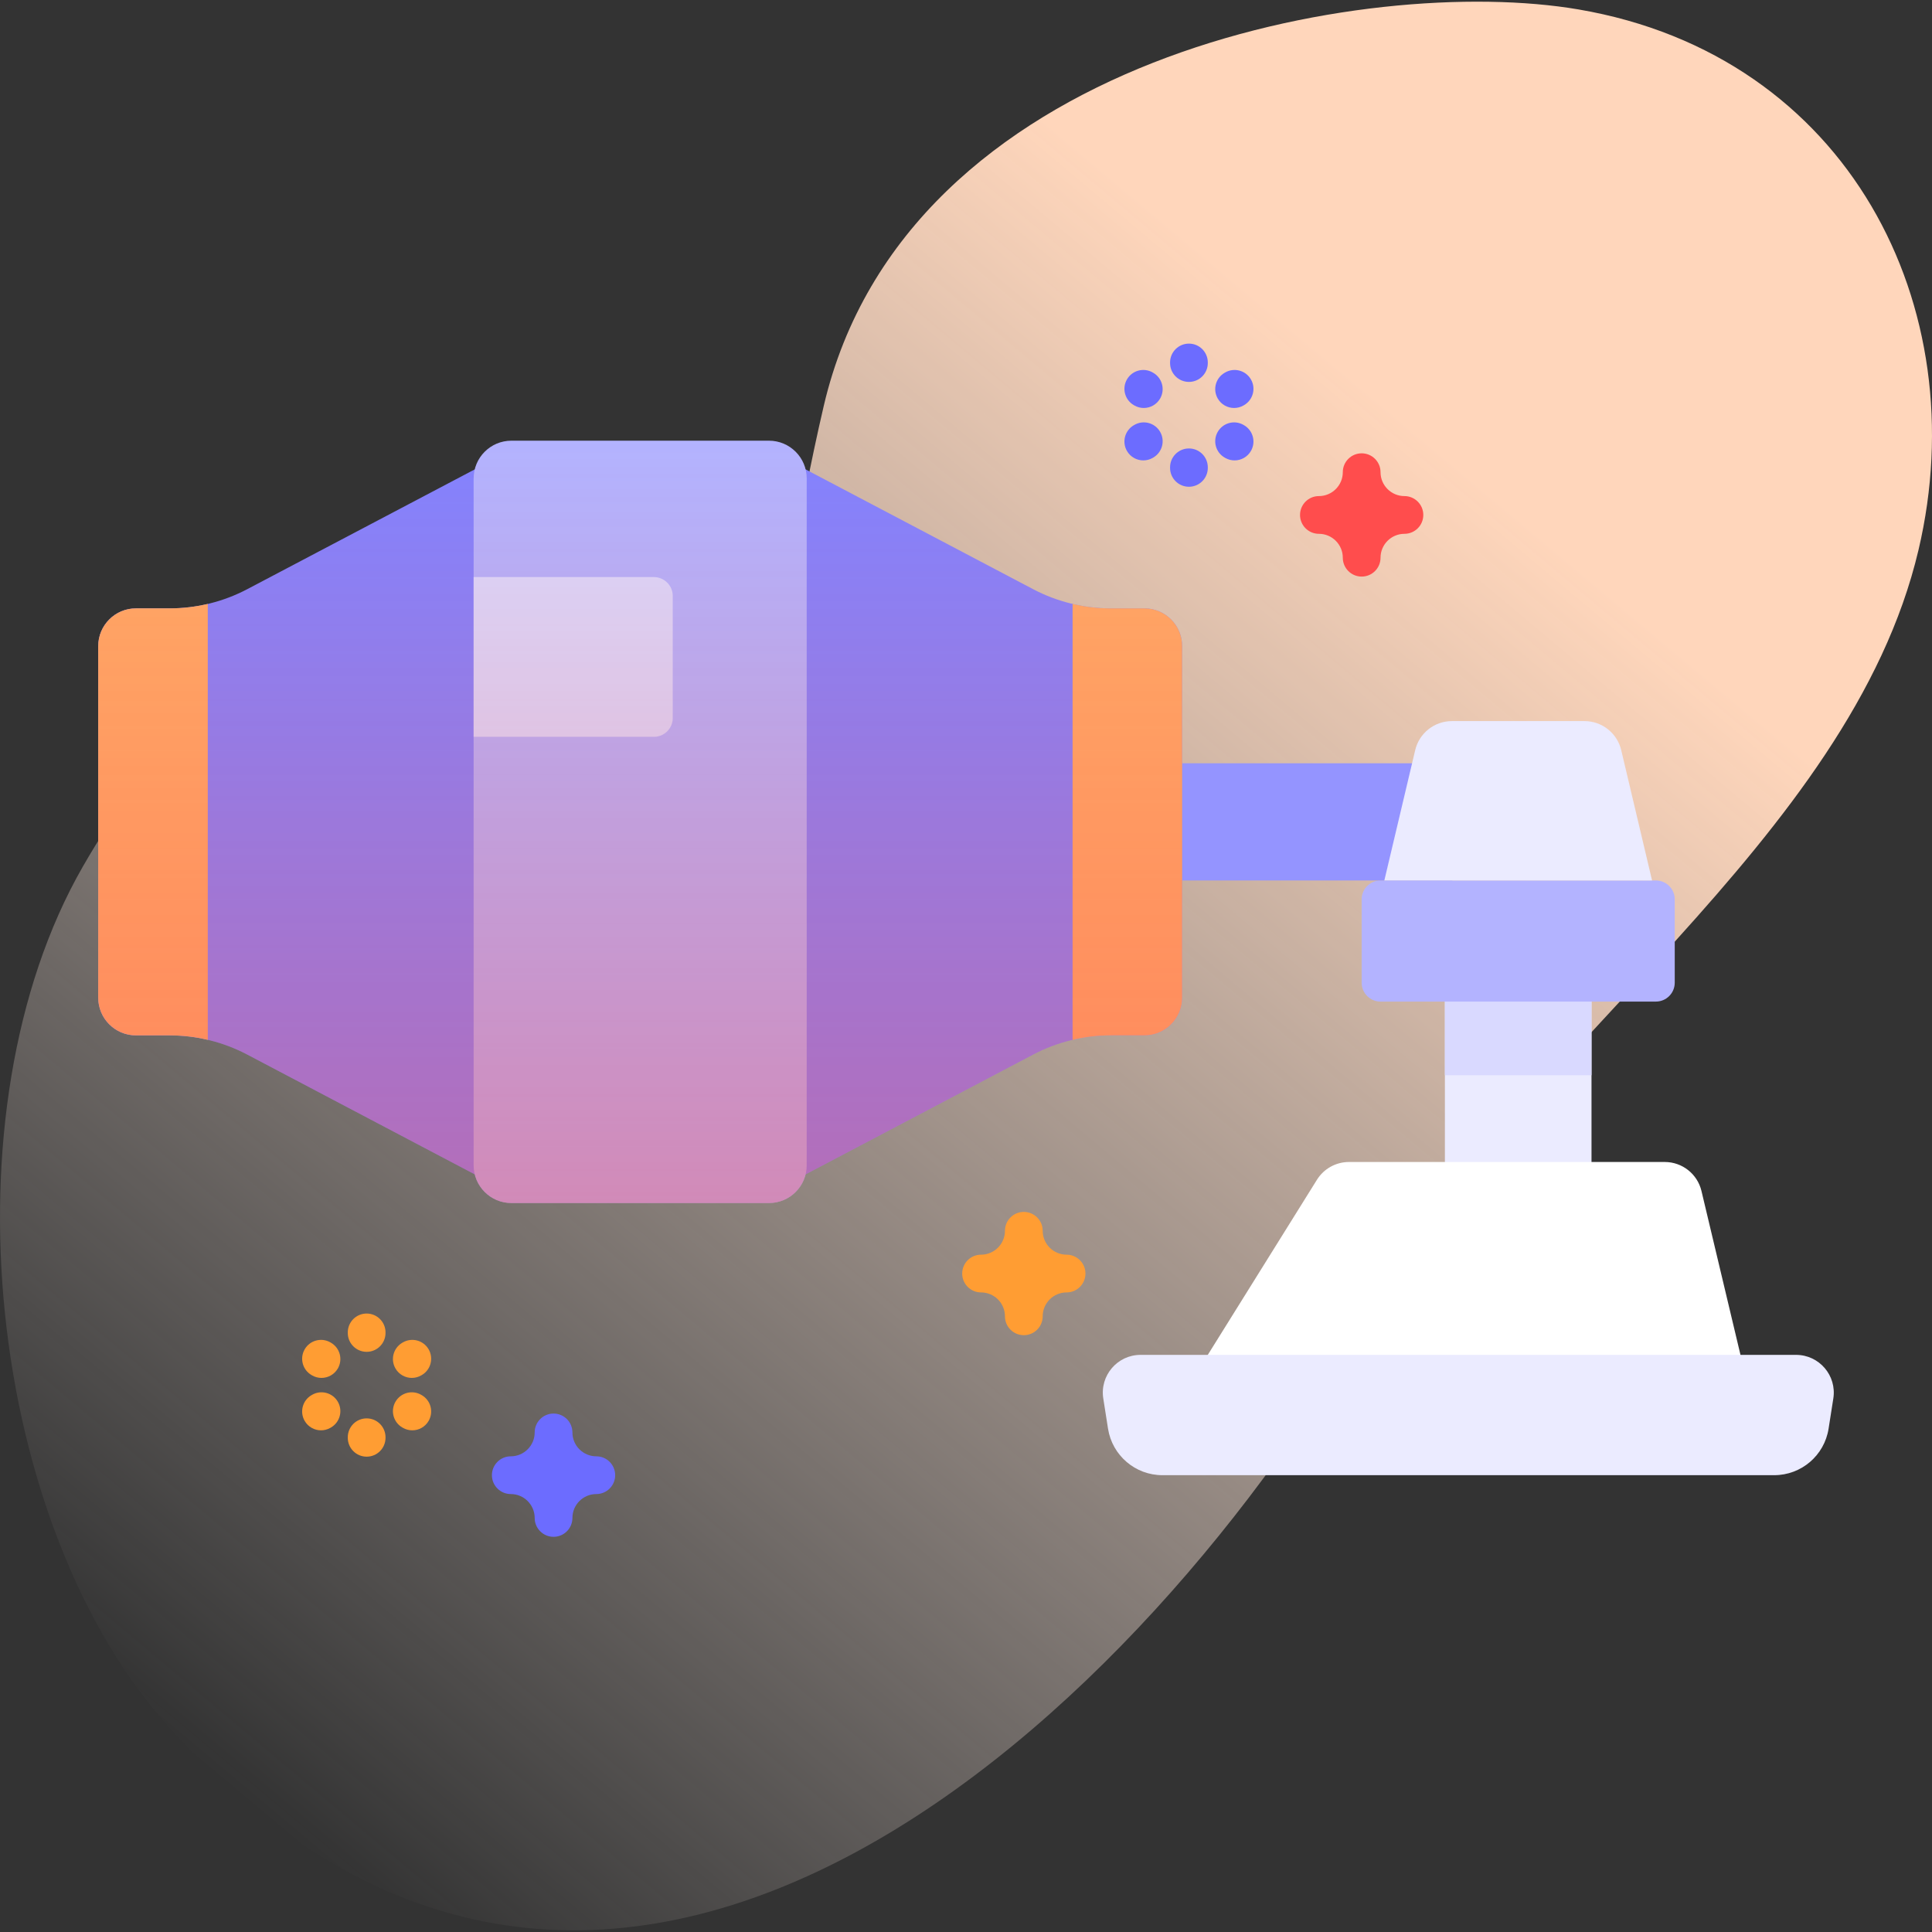 <svg id="Capa_1" enable-background="new 0 0 512 512" height="512" viewBox="0 0 512 512" width="512" xmlns="http://www.w3.org/2000/svg" xmlns:xlink="http://www.w3.org/1999/xlink"><rect x="0" y="0" width="512" height="512" fill="#333333" stroke="none"/><linearGradient id="SVGID_1_" gradientUnits="userSpaceOnUse" x1="48.606" x2="438.791" y1="463.622" y2="-1.382"><stop offset="0" stop-color="#fff3ee" stop-opacity="0"/><stop offset=".294" stop-color="#ffeade" stop-opacity=".373"/><stop offset=".787" stop-color="#ffd6bb"/></linearGradient><linearGradient id="SVGID_2_" gradientUnits="userSpaceOnUse" x1="169.654" x2="169.654" y1="318.82" y2="116.789"><stop offset="0" stop-color="#ff4d4d" stop-opacity=".4"/><stop offset="1" stop-color="#ff4d4d" stop-opacity="0"/></linearGradient><g><g><path d="m418.32 2.5c-55.666-9.521-178.298 12.183-200.004 105.017-14.431 61.722-14.007 112.075-50.427 113.02-21.67.562-32.97-44.31-62.889-48.001-39.047-4.817-66.145 27.695-83.057 57.138-37.205 64.772-25.571 174.918 23.354 228.632 118.488 130.086 259.197-5.951 319.358-112.309 38.585-68.213 125.637-123.352 143.767-200.248 15.178-64.376-18.503-131.003-90.102-143.249z" fill="url(#SVGID_1_)"/></g><g><g><path d="m382.912 251.07h38.855v66.649h-38.855z" fill="#ebebff"/><path d="m382.912 251.07h38.855v33.881h-38.855z" fill="#d9d9ff"/><g><path d="m463.151 367.067-12.244-51.443c-1.072-4.505-5.097-7.685-9.728-7.685h-83.689c-3.452 0-6.66 1.78-8.486 4.71l-33.923 54.418z" fill="#fff"/><path d="m470.18 390.939h-162.128c-7.186 0-13.302-5.232-14.416-12.331l-1.255-8.005c-.951-6.066 3.739-11.549 9.879-11.549h173.711c6.141 0 10.831 5.483 9.879 11.549l-1.255 8.005c-1.113 7.099-7.229 12.331-14.415 12.331z" fill="#ebebff"/></g><path d="m438.823 265.43h-72.966c-2.761 0-5-2.239-5-5v-22.098c0-2.761 2.239-5 5-5h72.966c2.761 0 5 2.239 5 5v22.098c0 2.761-2.239 5-5 5z" fill="#b3b3ff"/><path d="m259.495 202.277h125.388v31.055h-125.388z" fill="#9494ff"/><path d="m437.816 233.332h-70.953l8.178-34.538c1.068-4.511 5.096-7.696 9.731-7.696h35.136c4.635 0 8.663 3.185 9.731 7.696z" fill="#ebebff"/><g><g><g><path d="m294.329 161.22c-7.156 0-14.204-1.742-20.536-5.076l-64.128-33.767v190.855l64.128-33.767c6.332-3.334 13.38-5.076 20.536-5.076h8.95c5.523 0 10-4.477 10-10v-93.169c0-5.523-4.477-10-10-10z" fill="#8383ff"/><path d="m313.276 171.224v93.16c0 5.53-4.47 10-10 10h-8.95c-3.4 0-6.79.4-10.08 1.18v-115.52c3.29.78 6.68 1.18 10.08 1.18h8.95c5.53 0 10 4.47 10 10z" fill="#ffab66"/></g><g><path d="m44.979 161.22c7.156 0 14.204-1.742 20.536-5.076l64.128-33.767v190.855l-64.128-33.767c-6.332-3.334-13.38-5.076-20.536-5.076h-8.95c-5.523 0-10-4.477-10-10v-93.169c0-5.523 4.477-10 10-10z" fill="#8383ff"/></g><path d="m55.066 160.044v115.52c-3.29-.78-6.68-1.18-10.09-1.18h-8.95c-5.52 0-10-4.47-10-10v-93.16c0-5.53 4.48-10 10-10h8.95c3.41 0 6.8-.4 10.09-1.18z" fill="#ffab66"/></g><path d="m203.789 116.789h-68.27c-5.523 0-10 4.477-10 10v182.03c0 5.523 4.477 10 10 10h68.27c5.523 0 10-4.477 10-10v-182.03c0-5.523-4.477-10-10-10z" fill="#b3b3ff"/><path d="m173.288 152.937h-47.768v42.337h47.768c2.761 0 5-2.239 5-5v-32.337c0-2.761-2.239-5-5-5z" fill="#d9d9ff"/></g></g><g fill="#ff9d33"><g><path d="m97.167 358.25c-2.761 0-5-2.238-5-5v-.149c0-2.762 2.239-5 5-5s5 2.238 5 5v.149c0 2.762-2.239 5-5 5z"/><path d="m97.167 386.034c-2.761 0-5-2.238-5-5v-.149c0-2.762 2.239-5 5-5s5 2.238 5 5v.149c0 2.762-2.239 5-5 5z"/></g><g><path d="m85.196 365.16c-.848 0-1.706-.216-2.493-.67l-.13-.075c-2.392-1.38-3.213-4.438-1.833-6.829 1.38-2.392 4.436-3.213 6.829-1.833l.13.075c2.392 1.38 3.213 4.438 1.833 6.829-.926 1.606-2.607 2.503-4.336 2.503z"/><path d="m109.258 379.052c-.85 0-1.711-.217-2.501-.674l-.13-.075c-2.39-1.384-3.205-4.442-1.822-6.832 1.384-2.39 4.441-3.207 6.833-1.822l.13.075c2.39 1.384 3.205 4.442 1.822 6.832-.927 1.601-2.606 2.496-4.332 2.496z"/></g><g><path d="m85.076 379.052c-1.729 0-3.41-.897-4.336-2.503-1.38-2.392-.559-5.449 1.833-6.829l.13-.075c2.392-1.383 5.449-.56 6.829 1.833 1.38 2.392.559 5.449-1.833 6.829l-.13.075c-.787.454-1.646.67-2.493.67z"/><path d="m109.138 365.16c-1.726 0-3.405-.895-4.332-2.496-1.384-2.39-.568-5.448 1.822-6.832l.13-.075c2.392-1.385 5.449-.567 6.833 1.822 1.384 2.39.568 5.448-1.822 6.832l-.13.075c-.79.457-1.651.674-2.501.674z"/></g></g><g fill="#6c6cff"><g><path d="m315.081 101.211c-2.762 0-5-2.238-5-5v-.15c0-2.762 2.238-5 5-5s5 2.238 5 5v.15c0 2.762-2.238 5-5 5z"/><path d="m315.081 128.995c-2.762 0-5-2.238-5-5v-.15c0-2.762 2.238-5 5-5s5 2.238 5 5v.15c0 2.762-2.238 5-5 5z"/></g><g><path d="m303.11 108.12c-.851 0-1.712-.217-2.5-.674l-.13-.075c-2.39-1.384-3.206-4.442-1.822-6.832 1.384-2.391 4.445-3.206 6.832-1.822l.13.075c2.39 1.384 3.206 4.442 1.822 6.832-.926 1.602-2.606 2.496-4.332 2.496z"/><path d="m327.173 122.013c-.845 0-1.701-.215-2.486-.666l-.131-.075c-2.395-1.376-3.22-4.432-1.844-6.826 1.376-2.395 4.432-3.22 6.826-1.844l.131.075c2.395 1.376 3.22 4.432 1.844 6.826-.925 1.609-2.609 2.51-4.34 2.51z"/></g><g><path d="m302.99 122.013c-1.727 0-3.405-.895-4.332-2.496-1.384-2.39-.567-5.448 1.822-6.832l.13-.075c2.389-1.387 5.449-.568 6.832 1.822 1.384 2.39.567 5.448-1.822 6.832l-.13.075c-.788.457-1.65.674-2.5.674z"/><path d="m327.052 108.12c-1.732 0-3.415-.9-4.34-2.51-1.376-2.395-.551-5.45 1.844-6.826l.131-.075c2.396-1.377 5.45-.551 6.826 1.844s.551 5.45-1.844 6.826l-.131.075c-.785.451-1.641.666-2.486.666z"/></g></g><path d="m146.696 407.273c-2.761 0-5-2.238-5-5 0-3.492-2.841-6.333-6.334-6.333-2.761 0-5-2.238-5-5s2.239-5 5-5c3.492 0 6.334-2.841 6.334-6.333 0-2.762 2.239-5 5-5s5 2.238 5 5c0 3.492 2.841 6.333 6.333 6.333 2.761 0 5 2.238 5 5s-2.239 5-5 5c-3.492 0-6.333 2.841-6.333 6.333 0 2.761-2.239 5-5 5z" fill="#6c6cff"/><path d="m360.856 152.801c-2.762 0-5-2.238-5-5 0-3.492-2.842-6.334-6.334-6.334-2.762 0-5-2.238-5-5s2.238-5 5-5c3.492 0 6.334-2.841 6.334-6.333 0-2.762 2.238-5 5-5s5 2.238 5 5c0 3.492 2.841 6.333 6.333 6.333 2.762 0 5 2.238 5 5s-2.238 5-5 5c-3.492 0-6.333 2.842-6.333 6.334 0 2.762-2.238 5-5 5z" fill="#ff4d4d"/><path d="m271.324 353.837c-2.762 0-5-2.238-5-5 0-3.492-2.841-6.333-6.333-6.333-2.762 0-5-2.238-5-5s2.238-5 5-5c3.492 0 6.333-2.842 6.333-6.334 0-2.762 2.238-5 5-5s5 2.238 5 5c0 3.492 2.841 6.334 6.333 6.334 2.762 0 5 2.238 5 5s-2.238 5-5 5c-3.492 0-6.333 2.841-6.333 6.333 0 2.762-2.238 5-5 5z" fill="#ff9d33"/></g><path d="m303.279 161.22h-8.95c-7.156 0-14.204-1.742-20.536-5.076l-60.306-31.754c-1.077-4.362-5.004-7.6-9.698-7.6h-68.27c-4.694 0-8.621 3.239-9.698 7.6l-60.306 31.755c-6.332 3.334-13.38 5.076-20.536 5.076h-8.95c-5.523 0-10 4.477-10 10v93.168c0 5.523 4.477 10 10 10h8.95c7.156 0 14.204 1.742 20.536 5.076l60.306 31.755c1.076 4.361 5.004 7.6 9.698 7.6h68.27c4.694 0 8.621-3.238 9.698-7.6l60.306-31.754c6.332-3.334 13.38-5.076 20.536-5.076h8.95c5.523 0 10-4.477 10-10v-93.17c0-5.523-4.477-10-10-10z" fill="url(#SVGID_2_)"/></g></svg>